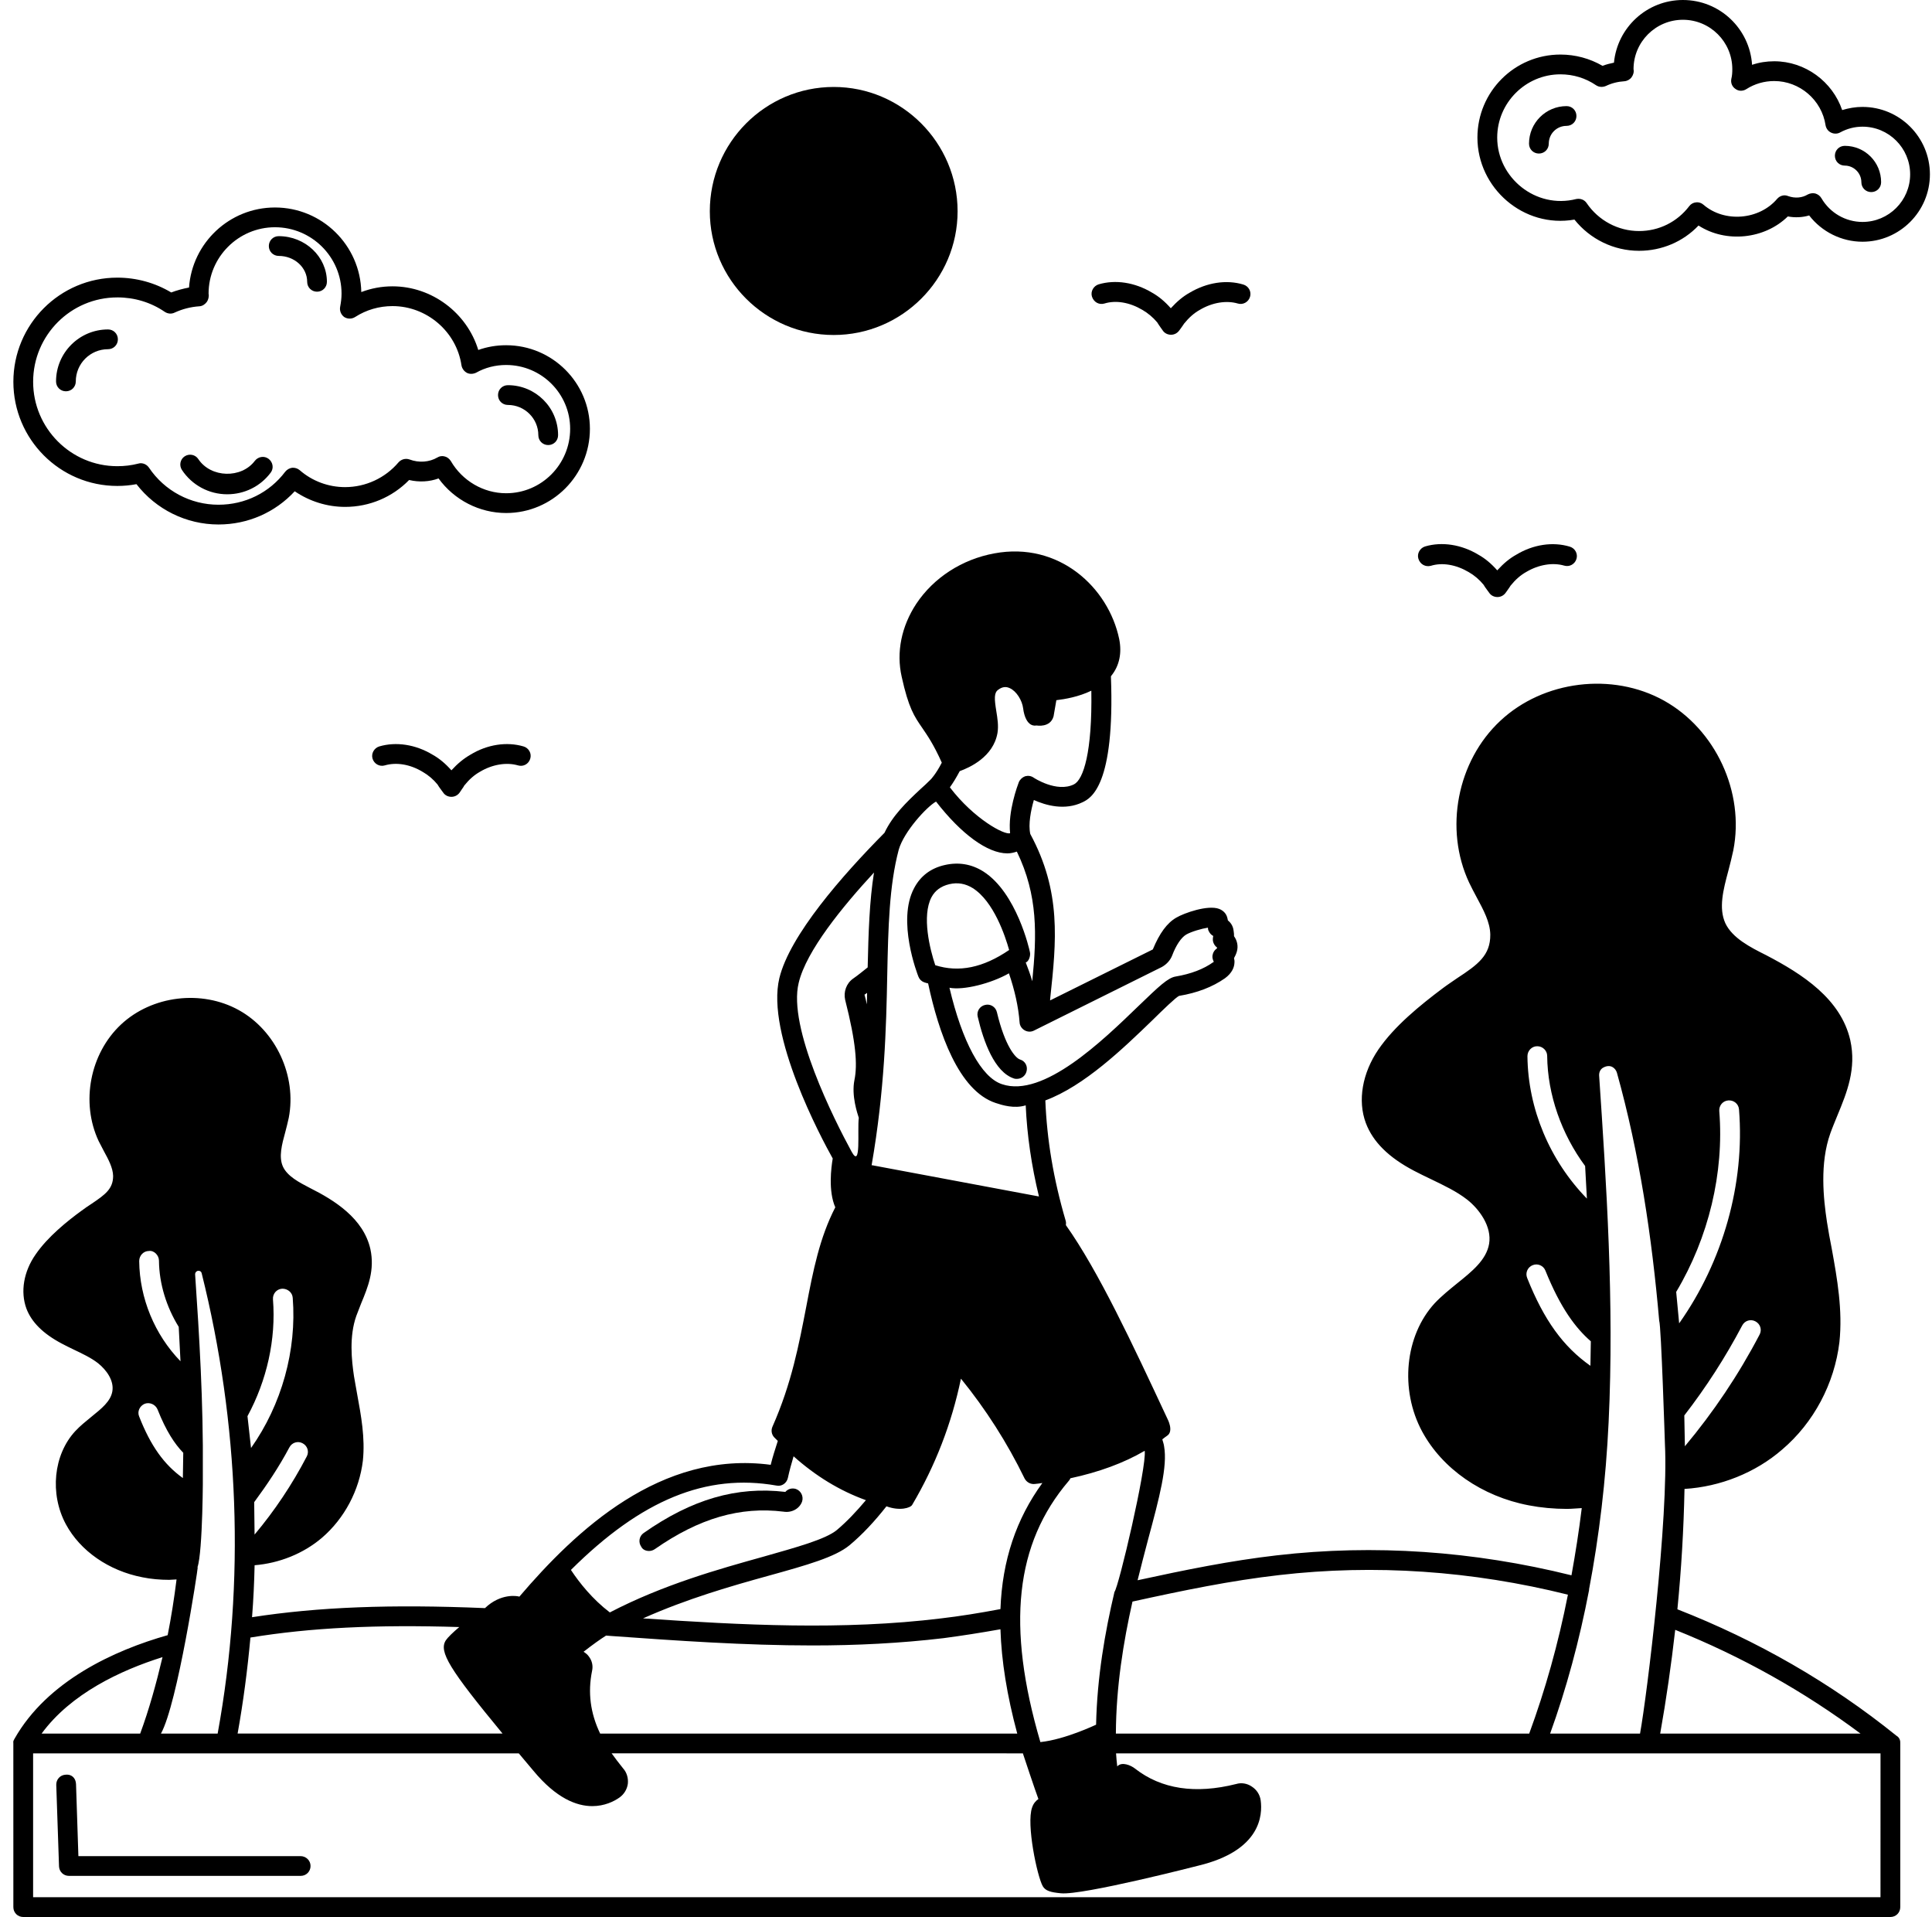 <svg width="125" height="124" viewBox="0 0 125 124" fill="none" xmlns="http://www.w3.org/2000/svg">
<path d="M122.703 112.278C118.46 108.852 113.691 106.116 108.527 104.096C108.783 101.502 108.936 98.906 108.987 96.311C111.3 96.17 113.576 95.263 115.302 93.767C117.348 92.028 118.69 89.498 119.01 86.813C119.227 84.755 118.869 82.722 118.511 80.754C118.396 80.179 118.294 79.616 118.204 79.041C117.974 77.52 117.731 75.257 118.421 73.313C118.562 72.917 118.728 72.533 118.881 72.15C119.495 70.668 120.121 69.134 119.712 67.28C119.098 64.608 116.618 63.01 114.266 61.783C113.243 61.272 112.093 60.684 111.632 59.725C111.185 58.742 111.491 57.565 111.824 56.325C111.939 55.878 112.054 55.443 112.144 55.008C112.886 51.249 111.006 47.185 107.658 45.318C104.321 43.464 99.859 44.014 97.073 46.622C94.273 49.229 93.429 53.627 95.053 57.092C95.206 57.412 95.373 57.731 95.539 58.038C95.986 58.869 96.408 59.649 96.421 60.454C96.434 61.796 95.616 62.397 94.286 63.267C93.979 63.483 93.66 63.688 93.353 63.919C91.87 65.03 90.221 66.373 89.185 67.881C88.137 69.415 87.83 71.192 88.367 72.636C88.827 73.864 89.85 74.873 91.486 75.73C91.844 75.922 92.228 76.101 92.598 76.28C93.442 76.689 94.234 77.06 94.925 77.597C95.705 78.211 96.536 79.336 96.344 80.461C96.165 81.496 95.245 82.237 94.273 83.017C93.787 83.413 93.276 83.822 92.828 84.295C90.898 86.392 90.552 89.882 92.01 92.592C93.314 95.007 95.884 96.797 98.913 97.372C99.706 97.525 100.537 97.602 101.38 97.602C101.7 97.602 102.019 97.564 102.339 97.551C102.16 99.034 101.93 100.479 101.674 101.898C95.334 100.325 88.916 99.878 82.601 100.607C79.609 100.952 76.72 101.54 73.602 102.218C73.832 101.298 74.062 100.403 74.28 99.584C75.022 96.835 75.546 94.855 75.316 93.551C75.303 93.423 75.239 93.244 75.201 93.104C75.303 93.027 75.406 92.938 75.507 92.874C75.968 92.58 75.534 91.775 75.534 91.775C73.246 86.878 71.072 82.225 68.963 79.247C68.976 79.158 68.976 79.055 68.95 78.966C68.157 76.268 67.735 73.712 67.633 71.18C70.152 70.248 72.683 67.806 74.549 66.003C75.264 65.3 76.082 64.507 76.287 64.418C77.45 64.226 78.448 63.843 79.253 63.28C79.726 62.935 79.854 62.551 79.867 62.296C79.88 62.181 79.867 62.066 79.841 61.976C79.905 61.861 79.969 61.733 80.02 61.567C80.135 61.183 80.033 60.825 79.841 60.557C79.841 60.455 79.841 60.34 79.815 60.212C79.777 59.854 79.585 59.649 79.444 59.534C79.431 59.47 79.418 59.393 79.393 59.317C79.316 59.074 79.137 58.895 78.882 58.793C78.153 58.512 76.606 59.061 76.108 59.356C75.507 59.701 75.021 60.366 74.587 61.414L67.94 64.712L67.951 64.557C68.347 60.875 68.68 57.68 66.66 53.947C66.519 53.321 66.698 52.413 66.89 51.748C67.657 52.093 68.897 52.451 70.048 51.889C70.572 51.633 72.145 50.841 71.876 43.746C71.889 43.733 71.902 43.72 71.914 43.695C72.425 43.056 72.592 42.238 72.413 41.343C71.723 38.006 68.514 35.016 64.334 35.795C62.237 36.179 60.409 37.367 59.284 39.054C58.325 40.511 57.98 42.186 58.338 43.772C58.785 45.805 59.156 46.342 59.668 47.083C59.988 47.556 60.397 48.13 60.934 49.332C60.563 50.061 60.205 50.444 60.192 50.444C59.987 50.649 59.783 50.84 59.566 51.032C58.633 51.901 57.751 52.758 57.226 53.87C54.49 56.631 51.103 60.492 50.425 63.266C49.544 66.922 53.148 73.633 53.877 74.937C53.775 75.538 53.583 77.046 54.043 78.095C53.033 80.051 52.611 82.172 52.164 84.525C51.691 86.967 51.218 89.485 49.978 92.285C49.877 92.515 49.914 92.784 50.093 92.975L50.324 93.205C50.157 93.728 49.992 94.228 49.864 94.751C42.756 93.805 37.259 98.995 33.603 103.278C33.462 103.227 32.388 103.048 31.378 104.02C25.306 103.764 20.602 103.943 16.307 104.608C16.396 103.496 16.448 102.371 16.473 101.246C18.058 101.118 19.617 100.504 20.832 99.469C22.289 98.216 23.248 96.401 23.478 94.483C23.631 93.013 23.363 91.569 23.107 90.176C23.043 89.792 22.966 89.409 22.902 89.013C22.749 87.977 22.582 86.443 23.055 85.114C23.157 84.846 23.26 84.577 23.362 84.321C23.809 83.247 24.257 82.148 23.963 80.793C23.516 78.811 21.636 77.635 20.051 76.843C19.335 76.472 18.607 76.089 18.312 75.475C18.018 74.836 18.235 74.043 18.465 73.199C18.543 72.905 18.619 72.598 18.683 72.304C19.206 69.594 17.852 66.667 15.448 65.337C13.044 64.007 9.836 64.391 7.828 66.27C5.822 68.149 5.208 71.306 6.384 73.812C6.486 74.017 6.601 74.234 6.716 74.451C7.025 75.014 7.306 75.551 7.319 76.062C7.319 76.893 6.82 77.264 5.925 77.865C5.696 78.018 5.478 78.159 5.261 78.325C4.366 78.977 3.088 80 2.308 81.138C1.528 82.25 1.311 83.553 1.707 84.64C2.04 85.522 2.781 86.263 3.983 86.902C4.238 87.043 4.493 87.158 4.749 87.286C5.337 87.567 5.887 87.823 6.347 88.181C6.871 88.603 7.395 89.293 7.267 90.009C7.152 90.648 6.577 91.108 5.912 91.645C5.554 91.939 5.183 92.233 4.864 92.578C3.459 94.099 3.203 96.63 4.264 98.599C5.196 100.325 7.037 101.603 9.211 102.025C9.774 102.14 10.362 102.191 10.95 102.191C11.103 102.191 11.27 102.165 11.423 102.165C11.27 103.392 11.078 104.607 10.848 105.77C7.408 106.743 3.063 108.724 0.94 112.47C0.863 112.623 0.851 112.598 0.863 112.777L0.864 123.361C0.864 123.719 1.145 124 1.503 124H122.308C122.666 124 122.947 123.719 122.947 123.361V112.776C122.972 112.406 122.717 112.291 122.704 112.278L122.703 112.278ZM113.576 85.472C113.896 85.638 114.011 86.022 113.844 86.329C112.489 88.924 110.852 91.353 109.012 93.551L108.974 91.558C110.38 89.743 111.633 87.799 112.719 85.741C112.885 85.42 113.269 85.305 113.576 85.472L113.576 85.472ZM111.236 71.87C111.211 71.512 111.466 71.205 111.824 71.18C112.182 71.154 112.489 71.41 112.514 71.768C112.898 76.562 111.479 81.586 108.641 85.6L108.449 83.567C110.547 80.052 111.557 75.871 111.237 71.87L111.236 71.87ZM120.377 112.137H107.414C107.81 109.912 108.13 107.675 108.386 105.425C112.693 107.151 116.708 109.401 120.377 112.137H120.377ZM99.45 67.675H99.463C99.808 67.675 100.102 67.956 100.102 68.301C100.128 70.82 101.035 73.364 102.557 75.422L102.672 77.53C100.268 75.064 98.862 71.727 98.825 68.326C98.823 67.969 99.105 67.675 99.45 67.675L99.45 67.675ZM98.811 82.671C98.669 82.339 98.837 81.968 99.156 81.84C99.487 81.699 99.858 81.866 99.986 82.185C100.97 84.627 101.955 85.918 102.926 86.761L102.9 88.346C101.137 87.106 99.897 85.394 98.81 82.671L98.811 82.671ZM102.812 102.856V102.843C102.825 102.83 102.812 102.817 102.812 102.805C103.464 99.379 103.899 95.762 104.078 91.977C104.449 84.256 103.925 76.457 103.464 69.58C103.451 69.363 103.541 69.158 103.732 69.056C104.205 68.8 104.525 69.094 104.614 69.388C106.071 74.604 106.877 80.011 107.35 85.432C107.478 85.726 107.72 93.383 107.72 93.396C107.963 98.151 106.57 109.618 106.11 112.136H100.293C101.342 109.235 102.185 106.128 102.812 102.856L102.812 102.856ZM82.755 101.884C88.942 101.168 95.232 101.603 101.444 103.15C100.818 106.333 99.974 109.324 98.939 112.137L72.197 112.136C72.21 109.119 72.683 106.205 73.271 103.597C76.594 102.868 79.624 102.242 82.756 101.884L82.755 101.884ZM69.14 95.8C69.191 95.749 69.229 95.685 69.255 95.621C71.096 95.225 72.707 94.637 74.062 93.844C74.203 94.892 72.374 102.664 72.106 102.971C71.492 105.566 70.981 108.493 70.917 111.561C70.879 111.574 68.91 112.52 67.312 112.686C65.1 105.157 65.688 99.851 69.14 95.8H69.14ZM38.101 107.151C38.012 107.023 37.884 106.921 37.756 106.844C38.344 106.384 38.83 106.039 39.213 105.796L39.533 105.822C43.816 106.129 48.2 106.435 52.572 106.435C55.41 106.435 58.248 106.295 61.047 105.963C62.21 105.81 63.438 105.618 64.729 105.388C64.793 107.433 65.151 109.67 65.816 112.137L38.83 112.136C38.191 110.806 38.025 109.464 38.306 108.084C38.382 107.752 38.306 107.42 38.101 107.151L38.101 107.151ZM64.729 104.083C63.374 104.339 62.108 104.543 60.894 104.684C54.541 105.464 47.995 105.119 41.604 104.684C44.468 103.406 47.331 102.587 49.734 101.923C52.227 101.233 54.03 100.721 54.963 99.954C55.807 99.251 56.599 98.394 57.353 97.435C58.222 97.755 58.9 97.537 59.015 97.346C60.511 94.816 61.572 92.08 62.173 89.178C63.784 91.16 65.165 93.32 66.29 95.633C66.418 95.876 66.674 96.017 66.942 95.991C67.108 95.978 67.274 95.953 67.441 95.927C65.751 98.253 64.844 100.925 64.729 104.083L64.729 104.083ZM56.087 64.965C56.036 64.76 55.998 64.569 55.934 64.339C55.998 64.301 56.049 64.262 56.1 64.224C56.1 64.466 56.087 64.722 56.087 64.965V64.965ZM75.173 62.549C75.493 62.37 75.723 62.102 75.838 61.807C76.094 61.129 76.426 60.644 76.746 60.452C77.078 60.261 77.743 60.069 78.152 60.005C78.152 60.082 78.165 60.158 78.203 60.222C78.267 60.363 78.369 60.478 78.497 60.542C78.484 60.606 78.471 60.67 78.471 60.734C78.458 60.951 78.573 61.169 78.752 61.297C78.726 61.335 78.726 61.348 78.739 61.348C78.573 61.45 78.471 61.629 78.445 61.821C78.432 61.962 78.471 62.089 78.534 62.217C78.534 62.217 78.521 62.23 78.508 62.23C77.869 62.69 77.051 62.997 76.079 63.163C75.568 63.24 75.005 63.777 73.651 65.081C71.35 67.306 67.502 71.038 64.831 70.131C63.489 69.696 62.249 67.37 61.43 63.892C62.338 64.071 64.14 63.611 65.278 62.959C65.648 64.046 65.891 65.107 65.968 66.142C65.981 66.347 66.109 66.538 66.287 66.641C66.48 66.756 66.709 66.756 66.888 66.667L75.173 62.549ZM60.511 62.434C60.166 61.411 59.629 59.252 60.267 58.037C60.498 57.602 60.881 57.321 61.418 57.193C61.968 57.065 62.466 57.155 62.939 57.449C64.294 58.306 65.036 60.542 65.291 61.45C63.604 62.6 62.044 62.919 60.51 62.434L60.511 62.434ZM62.095 49.88C62.734 49.65 64.268 48.96 64.537 47.413C64.614 46.953 64.537 46.468 64.46 45.995C64.332 45.202 64.307 44.806 64.588 44.614C64.844 44.422 65.087 44.397 65.33 44.512C65.765 44.704 66.135 45.305 66.199 45.829C66.199 45.829 66.314 47.056 67.068 46.928C67.068 46.928 67.963 47.093 68.167 46.327L68.346 45.291C68.896 45.227 69.791 45.074 70.609 44.677C70.673 48.652 70.098 50.429 69.484 50.736C68.372 51.286 66.889 50.314 66.876 50.301C66.71 50.186 66.518 50.16 66.326 50.212C66.147 50.276 65.994 50.417 65.917 50.596C65.84 50.801 65.201 52.501 65.354 53.894C65.009 54.035 63.027 52.986 61.456 50.928C61.635 50.686 61.865 50.315 62.095 49.88L62.095 49.88ZM57.404 63.086C57.468 59.979 57.532 57.283 58.146 54.969C58.478 53.793 59.974 52.169 60.562 51.85C62.197 53.959 63.898 55.2 65.176 55.2C65.406 55.2 65.598 55.149 65.79 55.085C67.171 57.935 67.081 60.479 66.787 63.471C66.672 63.062 66.519 62.653 66.365 62.256C66.557 62.205 66.697 61.821 66.633 61.578C66.607 61.425 65.776 57.743 63.629 56.376C62.862 55.89 62.019 55.75 61.124 55.954C60.216 56.159 59.551 56.669 59.142 57.45C58.017 59.558 59.359 63.023 59.423 63.177C59.487 63.343 59.615 63.471 59.781 63.535C59.87 63.573 59.96 63.586 60.049 63.612C60.727 66.782 62.018 70.553 64.42 71.346C64.842 71.487 65.622 71.73 66.363 71.499C66.452 73.442 66.734 75.386 67.22 77.393L56.431 75.373C56.418 75.373 56.405 75.386 56.393 75.373C57.238 70.525 57.34 66.435 57.404 63.086L57.404 63.086ZM51.676 63.572C52.162 61.514 54.514 58.638 56.547 56.439C56.253 58.292 56.189 60.325 56.138 62.575C55.831 62.818 55.524 63.074 55.192 63.304C54.757 63.611 54.566 64.161 54.681 64.672C55.384 67.433 55.486 68.865 55.282 69.862C55.077 70.872 55.474 72.023 55.563 72.304C55.461 73.135 55.729 75.641 55.103 74.503C53.965 72.417 50.961 66.461 51.676 63.572L51.676 63.572ZM50.232 96.092C50.577 96.169 50.897 95.939 50.974 95.606C51.076 95.133 51.204 94.673 51.345 94.2C52.777 95.478 54.324 96.425 56.024 97.038C55.423 97.754 54.797 98.419 54.145 98.968C53.416 99.569 51.55 100.08 49.389 100.694C46.501 101.499 42.921 102.497 39.456 104.299C38.331 103.442 37.487 102.381 36.938 101.55C41.514 96.999 45.707 95.299 50.232 96.092L50.232 96.092ZM19.578 93.357C19.898 93.523 20.013 93.906 19.846 94.213C18.9 96.028 17.762 97.729 16.471 99.263L16.446 97.166C17.276 96.041 18.056 94.879 18.721 93.626C18.888 93.306 19.271 93.19 19.578 93.357L19.578 93.357ZM17.661 84.049C17.635 83.692 17.891 83.385 18.249 83.359C18.594 83.347 18.914 83.59 18.939 83.948C19.207 87.335 18.223 90.863 16.242 93.663L16.012 91.605C17.265 89.291 17.866 86.632 17.661 84.05L17.661 84.049ZM16.204 105.923C20.102 105.284 24.36 105.079 29.715 105.245C29.306 105.59 28.974 105.91 28.846 106.102C28.373 106.83 29.076 107.968 32.515 112.135H15.373C15.743 110.077 16.012 108.006 16.203 105.923L16.204 105.923ZM9.633 80.919C9.965 80.868 10.285 81.2 10.285 81.545C10.298 83.041 10.771 84.548 11.563 85.827L11.678 88.052C10.003 86.326 9.032 83.974 9.006 81.571C9.006 81.213 9.288 80.919 9.633 80.919L9.633 80.919ZM9.006 91.632C8.865 91.312 9.032 90.942 9.364 90.801C9.684 90.686 10.054 90.839 10.195 91.172C10.745 92.566 11.307 93.409 11.857 93.972L11.831 95.607C10.617 94.738 9.748 93.524 9.006 91.632L9.006 91.632ZM12.791 101.398C12.791 101.385 12.778 101.385 12.778 101.372C13.123 100.375 13.136 95.249 13.123 95.16C13.161 90.737 12.893 86.364 12.624 82.428C12.624 82.351 12.662 82.275 12.726 82.236C12.803 82.172 13.007 82.185 13.046 82.351C15.462 92.015 15.883 102.293 14.082 112.136H10.413C11.487 110.206 12.803 101.488 12.791 101.398L12.791 101.398ZM10.515 107.19C10.106 108.915 9.646 110.577 9.07 112.137L2.692 112.136C4.583 109.554 7.792 108.046 10.515 107.19L10.515 107.19ZM121.667 122.721H2.142V113.415H33.565C33.808 113.709 34.511 114.54 34.511 114.54C35.994 116.33 37.31 116.828 38.32 116.828C39.113 116.828 39.726 116.521 40.071 116.278C40.365 116.073 40.57 115.754 40.621 115.383C40.659 115.025 40.557 114.654 40.314 114.386C40.046 114.054 39.803 113.734 39.572 113.414L66.188 113.415V113.441C66.201 113.492 67.019 115.934 67.185 116.369C67.019 116.484 66.865 116.65 66.776 116.919C66.392 117.993 67.108 121.38 67.466 122.006C67.645 122.313 67.977 122.402 68.642 122.466C70.048 122.607 77.539 120.677 77.539 120.677C81.579 119.705 81.694 117.404 81.566 116.458C81.515 116.087 81.31 115.768 80.991 115.563C80.697 115.358 80.313 115.295 79.981 115.397C77.335 116.062 75.136 115.729 73.436 114.4C73.18 114.195 72.579 113.927 72.285 114.259C72.259 113.978 72.221 113.696 72.208 113.415H121.669L121.667 122.721Z" fill="black"/>
<path d="M7.589 31.433C8.011 31.433 8.42 31.395 8.829 31.318C10.095 32.954 12.051 33.926 14.135 33.926C16.039 33.926 17.803 33.146 19.069 31.778C20.028 32.43 21.166 32.788 22.329 32.788C23.902 32.788 25.384 32.162 26.47 31.049C27.122 31.202 27.787 31.164 28.375 30.947C29.385 32.341 31.021 33.184 32.747 33.184C35.739 33.184 38.167 30.742 38.167 27.738C38.167 24.76 35.739 22.331 32.747 22.331C32.121 22.331 31.52 22.433 30.944 22.638C30.215 20.247 27.952 18.521 25.395 18.521C24.692 18.521 24.015 18.649 23.376 18.892C23.313 15.862 20.833 13.421 17.79 13.421C14.85 13.421 12.434 15.709 12.23 18.598C11.834 18.675 11.45 18.777 11.079 18.918C10.031 18.292 8.829 17.959 7.589 17.959C3.881 17.959 0.865 20.976 0.865 24.696C0.866 28.416 3.882 31.433 7.589 31.433L7.589 31.433ZM7.589 19.237C8.701 19.237 9.762 19.557 10.657 20.17C10.849 20.298 11.092 20.323 11.296 20.221C11.795 19.991 12.332 19.85 12.907 19.812C13.099 19.799 13.265 19.684 13.38 19.531C13.482 19.39 13.533 19.173 13.495 18.994C13.495 16.63 15.425 14.699 17.79 14.699C20.168 14.699 22.098 16.629 22.098 18.994C22.098 19.288 22.06 19.569 22.009 19.838C21.958 20.094 22.06 20.349 22.265 20.503C22.482 20.644 22.764 20.644 22.981 20.503C23.697 20.043 24.528 19.8 25.397 19.8C27.609 19.8 29.538 21.449 29.858 23.635C29.896 23.84 30.024 24.019 30.216 24.121C30.395 24.21 30.612 24.198 30.804 24.108C31.392 23.776 32.057 23.609 32.747 23.609C35.035 23.609 36.889 25.463 36.889 27.738C36.889 30.038 35.035 31.905 32.747 31.905C31.277 31.905 29.91 31.1 29.168 29.822C29.078 29.681 28.938 29.566 28.784 29.528C28.618 29.477 28.439 29.502 28.298 29.592C27.774 29.898 27.109 29.95 26.495 29.72C26.239 29.631 25.958 29.707 25.779 29.912C24.922 30.921 23.657 31.509 22.327 31.509C21.253 31.509 20.205 31.125 19.387 30.41C19.247 30.296 19.081 30.244 18.901 30.257C18.723 30.283 18.57 30.372 18.454 30.513C17.432 31.868 15.86 32.648 14.134 32.648C12.331 32.648 10.644 31.753 9.634 30.244C9.506 30.066 9.314 29.963 9.097 29.963C9.046 29.963 8.995 29.976 8.944 29.989C8.497 30.104 8.049 30.155 7.589 30.155C4.586 30.155 2.144 27.701 2.144 24.697C2.144 21.679 4.586 19.238 7.589 19.238L7.589 19.237Z" fill="black"/>
<path d="M120.505 6.915C120.058 6.915 119.61 6.992 119.188 7.12C118.562 5.28 116.797 3.963 114.791 3.963C114.292 3.963 113.807 4.04 113.359 4.193C113.206 1.853 111.263 0 108.885 0C106.558 0 104.641 1.777 104.423 4.053C104.167 4.104 103.924 4.168 103.682 4.258C102.864 3.785 101.931 3.529 100.959 3.529C97.993 3.529 95.589 5.932 95.589 8.898C95.589 12.171 98.581 14.779 101.866 14.204C102.876 15.47 104.41 16.223 106.046 16.223C107.516 16.223 108.897 15.636 109.894 14.588C111.671 15.738 114.177 15.47 115.672 14C116.145 14.089 116.618 14.064 117.053 13.936C117.871 14.996 119.15 15.636 120.505 15.636C122.909 15.636 124.865 13.68 124.865 11.276C124.864 8.871 122.908 6.916 120.505 6.916L120.505 6.915ZM120.505 14.356C119.406 14.356 118.396 13.768 117.846 12.822C117.757 12.669 117.616 12.566 117.45 12.515C117.284 12.477 117.118 12.502 116.964 12.579C116.606 12.796 116.146 12.847 115.686 12.681C115.443 12.579 115.162 12.655 114.983 12.86C113.821 14.228 111.583 14.42 110.215 13.244C110.087 13.129 109.908 13.065 109.729 13.091C109.563 13.104 109.397 13.193 109.294 13.334C108.514 14.357 107.338 14.945 106.047 14.945C104.692 14.945 103.426 14.267 102.659 13.142C102.544 12.963 102.339 12.861 102.135 12.861C102.084 12.861 102.033 12.861 101.982 12.874C99.362 13.539 96.869 11.493 96.869 8.898C96.869 6.648 98.71 4.808 100.959 4.808C101.79 4.808 102.583 5.051 103.26 5.511C103.452 5.639 103.682 5.652 103.899 5.562C104.27 5.383 104.679 5.281 105.101 5.255C105.28 5.242 105.459 5.14 105.561 4.999C105.676 4.846 105.727 4.654 105.689 4.475C105.689 2.711 107.121 1.279 108.885 1.279C110.649 1.279 112.08 2.711 112.08 4.475C112.08 4.692 112.068 4.897 112.017 5.101C111.965 5.357 112.068 5.612 112.285 5.753C112.489 5.906 112.77 5.906 112.987 5.766C113.524 5.421 114.15 5.242 114.79 5.242C116.439 5.242 117.871 6.469 118.114 8.105C118.152 8.31 118.28 8.489 118.472 8.578C118.651 8.667 118.881 8.667 119.06 8.565C119.507 8.322 119.993 8.194 120.505 8.194C122.205 8.194 123.586 9.575 123.586 11.275C123.586 12.975 122.205 14.356 120.505 14.356L120.505 14.356Z" fill="black"/>
<path d="M53.941 21.669C58.351 21.669 61.956 18.077 61.956 13.666C61.956 9.231 58.351 5.625 53.941 5.625C49.518 5.625 45.925 9.23 45.925 13.666C45.925 18.076 49.518 21.669 53.941 21.669Z" fill="black"/>
<path d="M92.574 36.599C93.316 36.369 94.21 36.522 95.029 37.008C95.387 37.213 95.719 37.494 95.988 37.826C96.039 37.915 96.116 38.031 96.205 38.146L96.346 38.338C96.461 38.517 96.666 38.619 96.882 38.619C97.1 38.619 97.291 38.517 97.419 38.338L97.547 38.159C97.636 38.031 97.727 37.903 97.727 37.891C98.046 37.495 98.378 37.201 98.749 36.996C99.542 36.523 100.462 36.37 101.204 36.587C101.536 36.689 101.894 36.498 101.997 36.152C102.099 35.82 101.908 35.462 101.562 35.359C100.463 35.028 99.197 35.218 98.097 35.883C97.662 36.126 97.279 36.446 96.871 36.893C96.487 36.458 96.091 36.126 95.656 35.883C94.557 35.218 93.291 35.026 92.204 35.346C91.872 35.449 91.667 35.806 91.769 36.139C91.884 36.509 92.229 36.688 92.574 36.599L92.574 36.599Z" fill="black"/>
<path d="M71.454 19.634C72.196 19.404 73.09 19.557 73.909 20.043C74.267 20.248 74.599 20.529 74.868 20.848C74.919 20.937 75.009 21.065 75.098 21.193L75.226 21.372C75.341 21.551 75.546 21.653 75.763 21.653C75.98 21.653 76.172 21.551 76.3 21.372L76.441 21.18C76.518 21.065 76.607 20.95 76.607 20.937C76.927 20.541 77.259 20.247 77.63 20.042C78.423 19.569 79.343 19.416 80.085 19.633C80.416 19.735 80.774 19.544 80.877 19.198C80.979 18.866 80.788 18.508 80.442 18.405C79.344 18.073 78.078 18.277 76.978 18.929C76.543 19.172 76.16 19.492 75.751 19.939C75.367 19.504 74.971 19.172 74.536 18.929C73.424 18.264 72.171 18.072 71.084 18.392C70.752 18.494 70.547 18.852 70.649 19.185C70.764 19.544 71.109 19.736 71.454 19.634L71.454 19.634Z" fill="black"/>
<path d="M30.433 48.819C30.011 49.062 29.615 49.381 29.206 49.828C28.822 49.394 28.426 49.062 27.991 48.819C26.892 48.154 25.626 47.962 24.539 48.282C24.207 48.384 24.002 48.742 24.104 49.075C24.206 49.406 24.551 49.611 24.897 49.509C25.639 49.292 26.533 49.432 27.352 49.931C27.71 50.136 28.042 50.417 28.311 50.749C28.362 50.838 28.439 50.954 28.528 51.069L28.669 51.261C28.784 51.44 28.989 51.542 29.206 51.542C29.423 51.542 29.615 51.44 29.743 51.261L29.871 51.069C29.96 50.954 30.037 50.826 30.037 50.813C30.357 50.417 30.689 50.123 31.059 49.918C31.852 49.445 32.772 49.292 33.514 49.509C33.859 49.611 34.204 49.42 34.307 49.075C34.409 48.742 34.218 48.385 33.872 48.282C32.785 47.962 31.52 48.154 30.433 48.819H30.433Z" fill="black"/>
<path d="M65.996 68.533C65.702 68.444 65.024 67.676 64.5 65.477C64.423 65.132 64.078 64.914 63.733 65.004C63.388 65.081 63.17 65.426 63.26 65.771C63.631 67.369 64.347 69.351 65.6 69.76C65.664 69.786 65.728 69.786 65.792 69.786C66.06 69.786 66.316 69.62 66.406 69.339C66.52 68.993 66.341 68.635 65.996 68.533L65.996 68.533Z" fill="black"/>
<path d="M19.441 120.062H5.072L4.919 115.408C4.906 115.051 4.676 114.757 4.254 114.795C3.896 114.808 3.628 115.102 3.64 115.46L3.819 120.726C3.832 121.071 4.113 121.34 4.458 121.34H19.453C19.811 121.34 20.092 121.059 20.092 120.701C20.093 120.343 19.799 120.062 19.441 120.062H19.441Z" fill="black"/>
<path d="M32.861 26.194C33.948 26.194 34.83 27.076 34.83 28.149C34.83 28.507 35.111 28.788 35.469 28.788C35.827 28.788 36.108 28.507 36.108 28.149C36.108 26.36 34.651 24.915 32.861 24.915C32.503 24.915 32.222 25.196 32.222 25.554C32.221 25.913 32.503 26.194 32.861 26.194H32.861Z" fill="black"/>
<path d="M18.033 16.554C19.056 16.554 19.874 17.308 19.874 18.229C19.874 18.587 20.155 18.868 20.513 18.868C20.87 18.868 21.151 18.587 21.151 18.229C21.151 16.605 19.746 15.276 18.033 15.276C17.675 15.276 17.394 15.557 17.394 15.915C17.394 16.272 17.675 16.554 18.033 16.554L18.033 16.554Z" fill="black"/>
<path d="M4.265 25.311C4.623 25.311 4.904 25.029 4.904 24.672C4.904 23.521 5.837 22.588 6.988 22.588C7.346 22.588 7.627 22.307 7.627 21.949C7.627 21.591 7.346 21.31 6.988 21.31C5.134 21.31 3.626 22.819 3.626 24.672C3.626 25.029 3.907 25.311 4.265 25.311L4.265 25.311Z" fill="black"/>
<path d="M14.697 31.972C15.822 31.972 16.845 31.461 17.51 30.578C17.727 30.297 17.663 29.9 17.382 29.683C17.101 29.466 16.704 29.53 16.487 29.811C15.618 30.962 13.649 30.923 12.831 29.696C12.639 29.402 12.243 29.325 11.95 29.517C11.655 29.709 11.579 30.105 11.771 30.399C12.422 31.384 13.521 31.972 14.697 31.972L14.697 31.972Z" fill="black"/>
<path d="M119.356 9.434C118.998 9.434 118.717 9.715 118.717 10.073C118.717 10.431 118.998 10.712 119.356 10.712C119.944 10.712 120.43 11.198 120.43 11.786C120.43 12.144 120.711 12.425 121.069 12.425C121.427 12.425 121.708 12.144 121.708 11.786C121.709 10.482 120.66 9.434 119.356 9.434V9.434Z" fill="black"/>
<path d="M101.356 6.864C100.014 6.864 98.927 7.951 98.927 9.293C98.927 9.651 99.208 9.932 99.566 9.932C99.924 9.932 100.205 9.651 100.205 9.293C100.205 8.654 100.716 8.142 101.356 8.142C101.714 8.142 101.995 7.861 101.995 7.503C101.996 7.145 101.714 6.864 101.356 6.864L101.356 6.864Z" fill="black"/>
<path d="M41.989 100.324C42.117 100.324 42.245 100.286 42.361 100.209C45.237 98.203 47.896 97.435 50.696 97.781C51.233 97.87 51.744 97.576 51.898 97.116C51.999 96.784 51.821 96.426 51.489 96.311C51.233 96.234 50.978 96.311 50.811 96.503C47.666 96.132 44.764 96.976 41.645 99.161C41.351 99.366 41.287 99.762 41.492 100.056C41.581 100.235 41.785 100.324 41.989 100.324L41.989 100.324Z" fill="black"/>
</svg>
